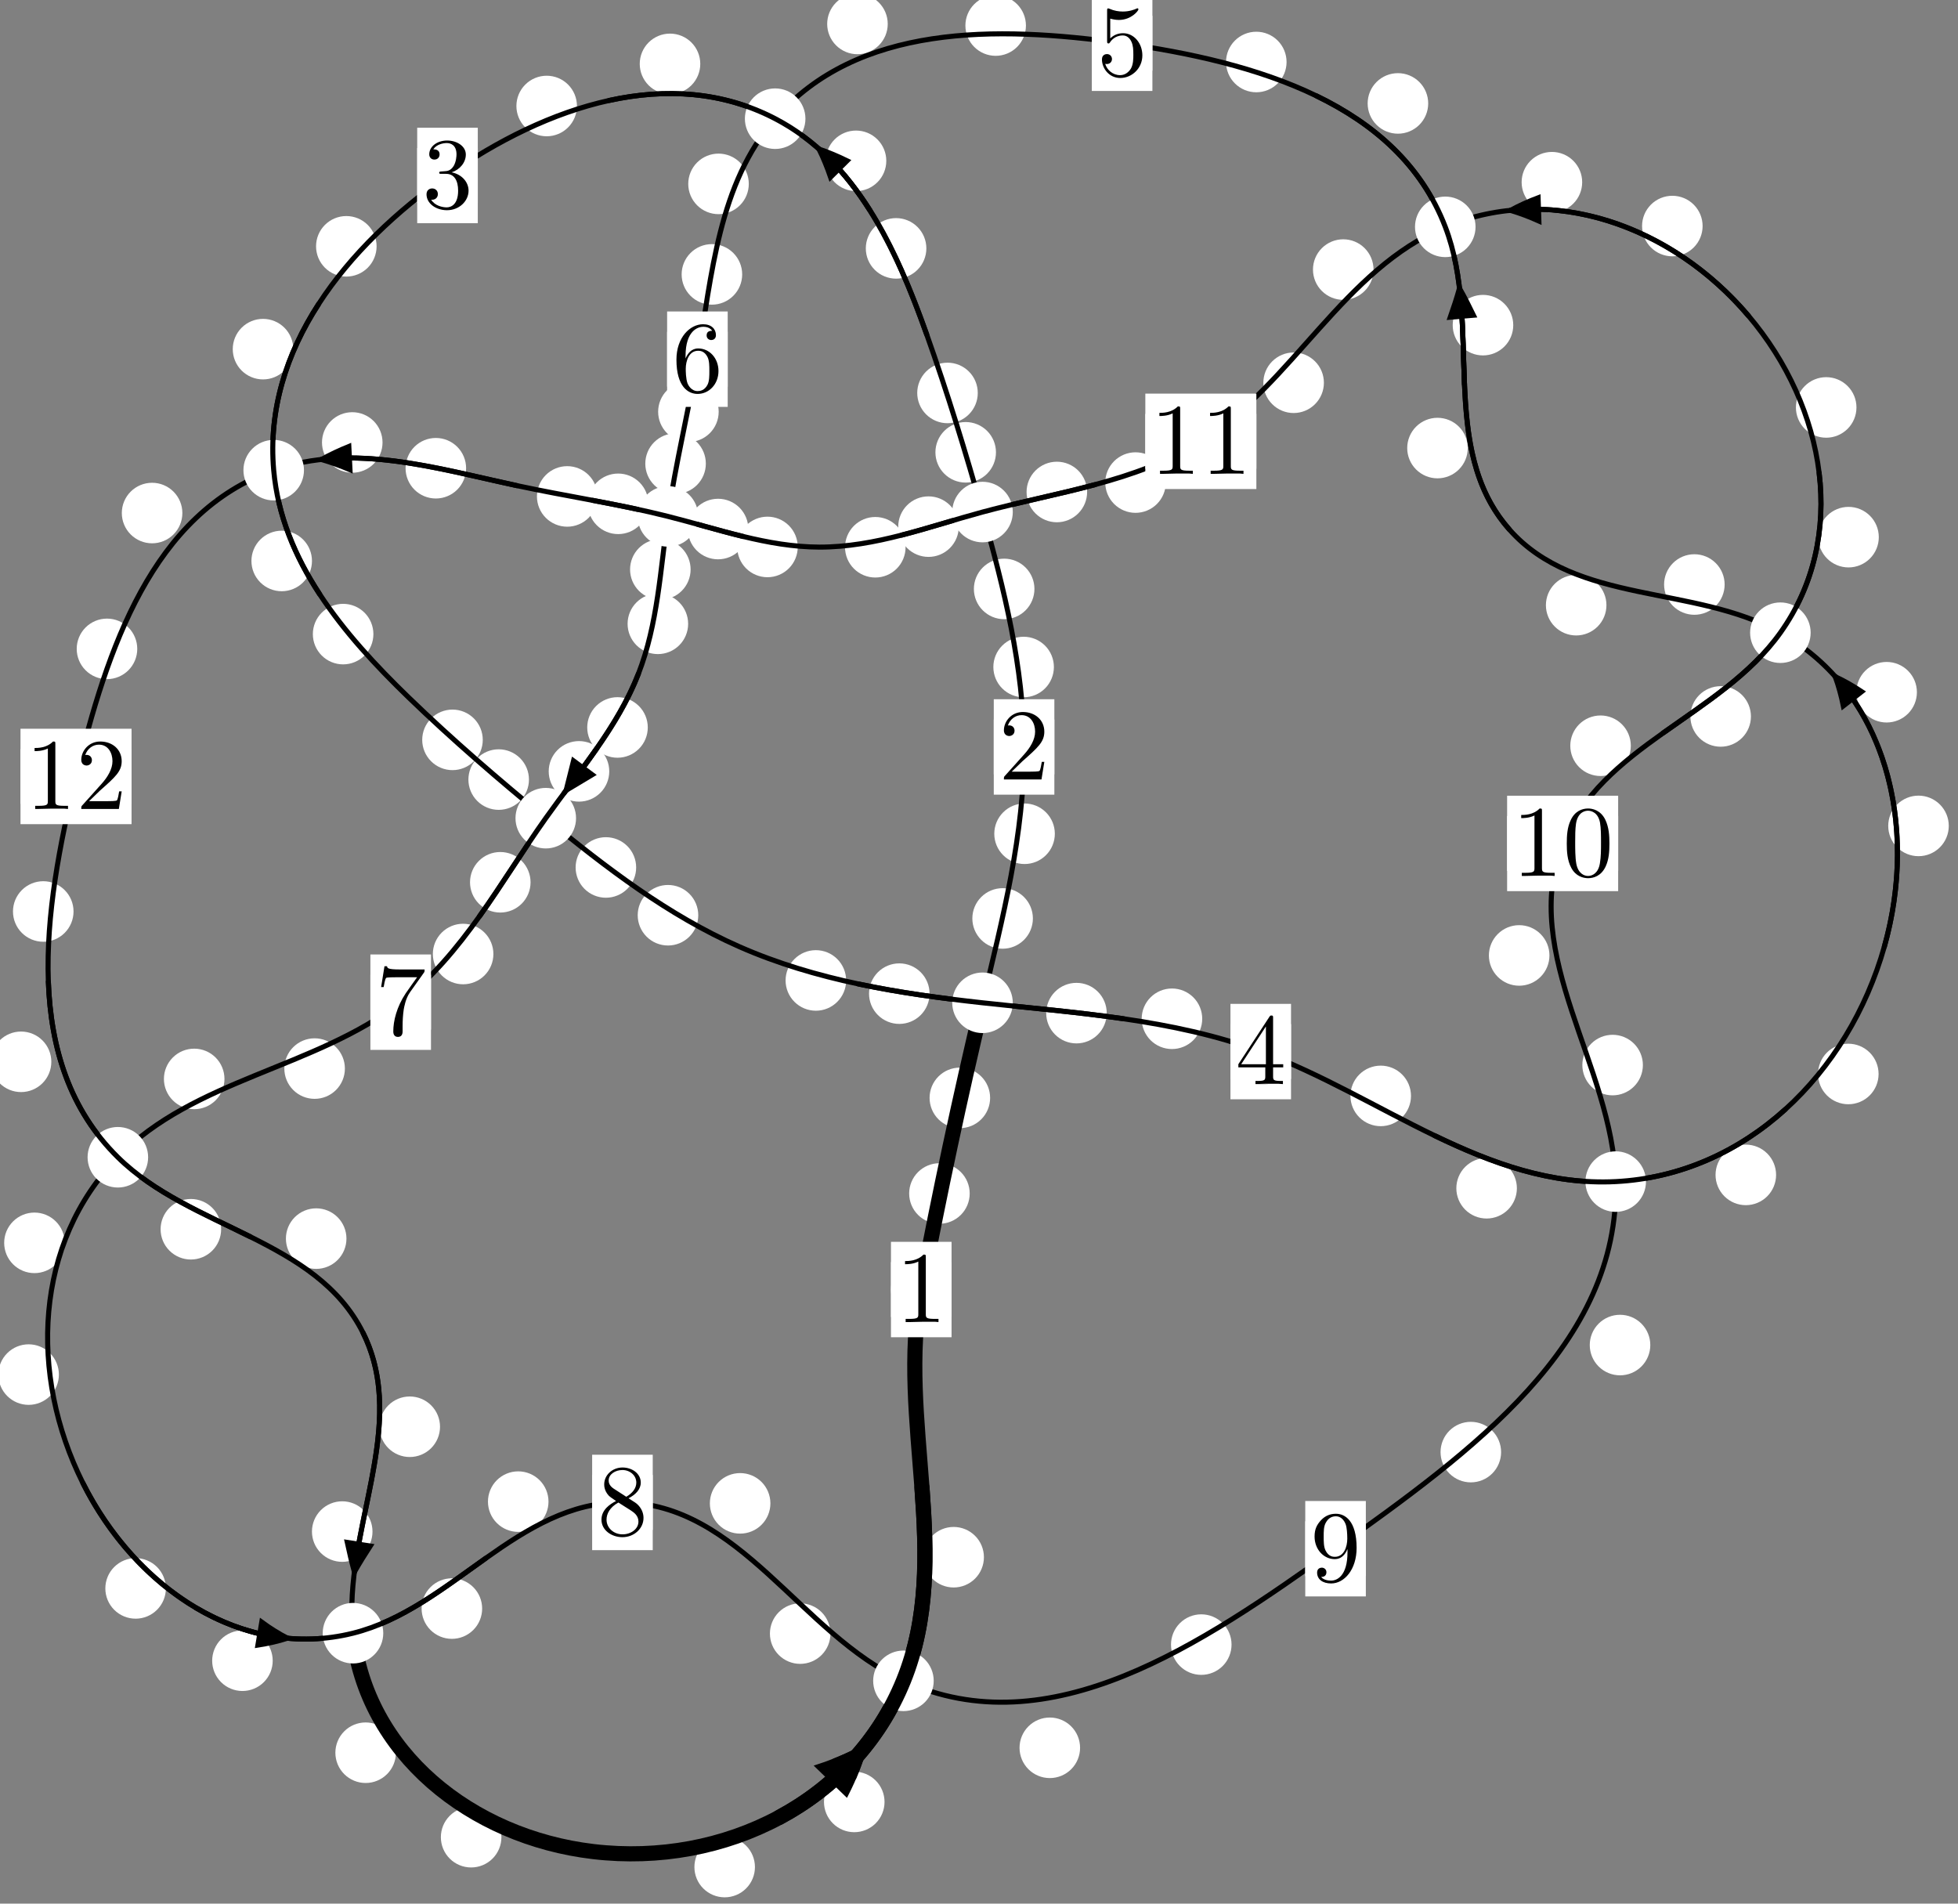 <?xml version="1.0"?>
<!-- Created by MetaPost 1.999 on 2021.07.06:0013 -->
<svg version="1.1" xmlns="http://www.w3.org/2000/svg" xmlns:xlink="http://www.w3.org/1999/xlink" width="193.306" height="187.937" viewBox="0 0 193.306 187.937">
<rect x="0" y="0" width="193.306" height="187.937" fill="#808080" stroke="none"/>
<!-- Original BoundingBox: -97.910004 -88.312408 95.395599 99.624954 -->
  <defs>
    <g transform="scale(0.01,0.01)" id="GLYPHcmr10_48">
      <path style="fill-rule: evenodd;" d="M460 -320C460 -400,455 -480,420 -554C374 -650,292 -666,250 -666C190 -666,117 -640,76 -547C44 -478,39 -400,39 -320C39 -245,43 -155,84 -79C127 2,200 22,249 22C303 22,379 1,423 -94C455 -163,460 -241,460 -320M249 -0C210 -0,151 -25,133 -121C122 -181,122 -273,122 -332C122 -396,122 -462,130 -516C149 -635,224 -644,249 -644C282 -644,348 -626,367 -527C377 -471,377 -395,377 -332C377 -257,377 -189,366 -125C351 -30,294 -0,249 -0"></path>
    </g>
    <g transform="scale(0.01,0.01)" id="GLYPHcmr10_49">
      <path style="fill-rule: evenodd;" d="M294 -640C294 -664,294 -666,271 -666C209 -602,121 -602,89 -602L89 -571C109 -571,168 -571,220 -597L220 -79C220 -43,217 -31,127 -31L95 -31L95 -0L257 -0L130 -3L217 -3L257 -3L297 -3L384 -3L419 -0L419 -31L387 -31C297 -31,294 -42,294 -79"></path>
    </g>
    <g transform="scale(0.01,0.01)" id="GLYPHcmr10_50">
      <path style="fill-rule: evenodd;" d="M127 -77L233 -180C389 -318,449 -372,449 -472C449 -586,359 -666,237 -666C124 -666,50 -574,50 -485C50 -429,100 -429,103 -429C120 -429,155 -441,155 -482C155 -508,137 -534,102 -534C94 -534,92 -534,89 -533C112 -598,166 -635,224 -635C315 -635,358 -554,358 -472C358 -392,308 -313,253 -251L61 -37C50 -26,50 -24,50 -0L421 -0L449 -174L424 -174C419 -144,412 -100,402 -85C395 -77,329 -77,307 -77"></path>
    </g>
    <g transform="scale(0.01,0.01)" id="GLYPHcmr10_51">
      <path style="fill-rule: evenodd;" d="M290 -352C372 -379,430 -449,430 -528C430 -610,342 -666,246 -666C145 -666,69 -606,69 -530C69 -497,91 -478,120 -478C151 -478,171 -500,171 -529C171 -579,124 -579,109 -579C140 -628,206 -641,242 -641C283 -641,338 -619,338 -529C338 -517,336 -459,310 -415C280 -367,246 -364,221 -363C213 -362,189 -360,182 -360C174 -359,167 -358,167 -348C167 -337,174 -337,191 -337L235 -337C317 -337,354 -269,354 -171C354 -35,285 -6,241 -6C198 -6,123 -23,88 -82C123 -77,154 -99,154 -137C154 -173,127 -193,98 -193C74 -193,42 -179,42 -135C42 -44,135 22,244 22C366 22,457 -69,457 -171C457 -253,394 -331,290 -352"></path>
    </g>
    <g transform="scale(0.01,0.01)" id="GLYPHcmr10_52">
      <path style="fill-rule: evenodd;" d="M294 -165L294 -78C294 -42,292 -31,218 -31L197 -31L197 -0L332 -0L238 -3L290 -3L332 -3L374 -3L427 -3L468 -0L468 -31L447 -31C373 -31,371 -42,371 -78L371 -165L471 -165L471 -196L371 -196L371 -651C371 -671,371 -677,355 -677C346 -677,343 -677,335 -665L28 -196L28 -165M300 -196L56 -196L300 -569"></path>
    </g>
    <g transform="scale(0.01,0.01)" id="GLYPHcmr10_53">
      <path style="fill-rule: evenodd;" d="M449 -201C449 -320,367 -420,259 -420C211 -420,168 -404,132 -369L132 -564C152 -558,185 -551,217 -551C340 -551,410 -642,410 -655C410 -661,407 -666,400 -666C399 -666,397 -666,392 -663C372 -654,323 -634,256 -634C216 -634,170 -641,123 -662C115 -665,113 -665,111 -665C101 -665,101 -657,101 -641L101 -345C101 -327,101 -319,115 -319C122 -319,124 -322,128 -328C139 -344,176 -398,257 -398C309 -398,334 -352,342 -334C358 -297,360 -258,360 -208C360 -173,360 -113,336 -71C312 -32,275 -6,229 -6C156 -6,99 -59,82 -118C85 -117,88 -116,99 -116C132 -116,149 -141,149 -165C149 -189,132 -214,99 -214C85 -214,50 -207,50 -161C50 -75,119 22,231 22C347 22,449 -74,449 -201"></path>
    </g>
    <g transform="scale(0.01,0.01)" id="GLYPHcmr10_54">
      <path style="fill-rule: evenodd;" d="M132 -328L132 -352C132 -605,256 -641,307 -641C331 -641,373 -635,395 -601C380 -601,340 -601,340 -556C340 -525,364 -510,386 -510C402 -510,432 -519,432 -558C432 -618,388 -666,305 -666C177 -666,42 -537,42 -316C42 -49,158 22,251 22C362 22,457 -72,457 -204C457 -331,368 -427,257 -427C189 -427,152 -376,132 -328M251 -6C188 -6,158 -66,152 -81C134 -128,134 -208,134 -226C134 -304,166 -404,256 -404C272 -404,318 -404,349 -342C367 -305,367 -254,367 -205C367 -157,367 -107,350 -71C320 -11,274 -6,251 -6"></path>
    </g>
    <g transform="scale(0.01,0.01)" id="GLYPHcmr10_55">
      <path style="fill-rule: evenodd;" d="M476 -609C485 -621,485 -623,485 -644L242 -644C120 -644,118 -657,114 -676L89 -676L56 -470L81 -470C84 -486,93 -549,106 -561C113 -567,191 -567,204 -567L411 -567C400 -551,321 -442,299 -409C209 -274,176 -135,176 -33C176 -23,176 22,222 22C268 22,268 -23,268 -33L268 -84C268 -139,271 -194,279 -248C283 -271,297 -357,341 -419"></path>
    </g>
    <g transform="scale(0.01,0.01)" id="GLYPHcmr10_56">
      <path style="fill-rule: evenodd;" d="M163 -457C117 -487,113 -521,113 -538C113 -599,178 -641,249 -641C322 -641,386 -589,386 -517C386 -460,347 -412,287 -377M309 -362C381 -399,430 -451,430 -517C430 -609,341 -666,250 -666C150 -666,69 -592,69 -499C69 -481,71 -436,113 -389C124 -377,161 -352,186 -335C128 -306,42 -250,42 -151C42 -45,144 22,249 22C362 22,457 -61,457 -168C457 -204,446 -249,408 -291C389 -312,373 -322,309 -362M209 -320L332 -242C360 -223,407 -193,407 -132C407 -58,332 -6,250 -6C164 -6,92 -68,92 -151C92 -209,124 -273,209 -320"></path>
    </g>
    <g transform="scale(0.01,0.01)" id="GLYPHcmr10_57">
      <path style="fill-rule: evenodd;" d="M367 -318L367 -286C367 -52,263 -6,205 -6C188 -6,134 -8,107 -42C151 -42,159 -71,159 -88C159 -119,135 -134,113 -134C97 -134,67 -125,67 -86C67 -19,121 22,206 22C335 22,457 -114,457 -329C457 -598,342 -666,253 -666C198 -666,149 -648,106 -603C65 -558,42 -516,42 -441C42 -316,130 -218,242 -218C303 -218,344 -260,367 -318M243 -241C227 -241,181 -241,150 -304C132 -341,132 -391,132 -440C132 -494,132 -541,153 -578C180 -628,218 -641,253 -641C299 -641,332 -607,349 -562C361 -530,365 -467,365 -421C365 -338,331 -241,243 -241"></path>
    </g>
  </defs>
  <path d="M95.735 117.826C95.735 117.033,95.42 116.273,94.86 115.713C94.299 115.152,93.539 114.837,92.746 114.837C91.954 114.837,91.194 115.152,90.633 115.713C90.073 116.273,89.758 117.033,89.758 117.826C89.758 118.619,90.073 119.379,90.633 119.939C91.194 120.5,91.954 120.815,92.746 120.815C93.539 120.815,94.299 120.5,94.86 119.939C95.42 119.379,95.735 118.619,95.735 117.826Z" style="fill: rgb(100%,100%,100%);stroke: none;"></path>
  <path d="M93.941 127.308C93.941 126.515,93.626 125.755,93.066 125.195C92.505 124.634,91.745 124.319,90.953 124.319C90.16 124.319,89.4 124.634,88.839 125.195C88.279 125.755,87.964 126.515,87.964 127.308C87.964 128.101,88.279 128.861,88.839 129.421C89.4 129.982,90.16 130.297,90.953 130.297C91.745 130.297,92.505 129.982,93.066 129.421C93.626 128.861,93.941 128.101,93.941 127.308Z" style="fill: rgb(100%,100%,100%);stroke: none;"></path>
  <path d="M101.973 90.673C101.973 89.88,101.658 89.12,101.098 88.56C100.537 87.999,99.777 87.684,98.985 87.684C98.192 87.684,97.432 87.999,96.871 88.56C96.311 89.12,95.996 89.88,95.996 90.673C95.996 91.466,96.311 92.226,96.871 92.786C97.432 93.347,98.192 93.662,98.985 93.662C99.777 93.662,100.537 93.347,101.098 92.786C101.658 92.226,101.973 91.466,101.973 90.673Z" style="fill: rgb(100%,100%,100%);stroke: none;"></path>
  <path d="M97.751 108.387C97.751 107.595,97.437 106.834,96.876 106.274C96.316 105.714,95.555 105.399,94.763 105.399C93.97 105.399,93.21 105.714,92.649 106.274C92.089 106.834,91.774 107.595,91.774 108.387C91.774 109.18,92.089 109.94,92.649 110.501C93.21 111.061,93.97 111.376,94.763 111.376C95.555 111.376,96.316 111.061,96.876 110.501C97.437 109.94,97.751 109.18,97.751 108.387Z" style="fill: rgb(100%,100%,100%);stroke: none;"></path>
  <path d="M104.047 65.85C104.047 65.058,103.732 64.298,103.172 63.737C102.611 63.177,101.851 62.862,101.058 62.862C100.266 62.862,99.506 63.177,98.945 63.737C98.385 64.298,98.07 65.058,98.07 65.85C98.07 66.643,98.385 67.403,98.945 67.964C99.506 68.524,100.266 68.839,101.058 68.839C101.851 68.839,102.611 68.524,103.172 67.964C103.732 67.403,104.047 66.643,104.047 65.85Z" style="fill: rgb(100%,100%,100%);stroke: none;"></path>
  <path d="M104.14 82.312C104.14 81.519,103.825 80.759,103.264 80.198C102.704 79.638,101.944 79.323,101.151 79.323C100.358 79.323,99.598 79.638,99.038 80.198C98.477 80.759,98.162 81.519,98.162 82.312C98.162 83.104,98.477 83.865,99.038 84.425C99.598 84.986,100.358 85.3,101.151 85.3C101.944 85.3,102.704 84.986,103.264 84.425C103.825 83.865,104.14 83.104,104.14 82.312Z" style="fill: rgb(100%,100%,100%);stroke: none;"></path>
  <path d="M98.328 44.654C98.328 43.861,98.013 43.101,97.453 42.541C96.892 41.98,96.132 41.665,95.339 41.665C94.547 41.665,93.786 41.98,93.226 42.541C92.665 43.101,92.35 43.861,92.35 44.654C92.35 45.447,92.665 46.207,93.226 46.767C93.786 47.328,94.547 47.643,95.339 47.643C96.132 47.643,96.892 47.328,97.453 46.767C98.013 46.207,98.328 45.447,98.328 44.654Z" style="fill: rgb(100%,100%,100%);stroke: none;"></path>
  <path d="M102.126 58.141C102.126 57.349,101.811 56.588,101.25 56.028C100.69 55.467,99.93 55.153,99.137 55.153C98.344 55.153,97.584 55.467,97.024 56.028C96.463 56.588,96.148 57.349,96.148 58.141C96.148 58.934,96.463 59.694,97.024 60.255C97.584 60.815,98.344 61.13,99.137 61.13C99.93 61.13,100.69 60.815,101.25 60.255C101.811 59.694,102.126 58.934,102.126 58.141Z" style="fill: rgb(100%,100%,100%);stroke: none;"></path>
  <path d="M91.456 24.521C91.456 23.728,91.141 22.968,90.58 22.408C90.02 21.847,89.26 21.532,88.467 21.532C87.674 21.532,86.914 21.847,86.354 22.408C85.793 22.968,85.478 23.728,85.478 24.521C85.478 25.314,85.793 26.074,86.354 26.634C86.914 27.195,87.674 27.51,88.467 27.51C89.26 27.51,90.02 27.195,90.58 26.634C91.141 26.074,91.456 25.314,91.456 24.521Z" style="fill: rgb(100%,100%,100%);stroke: none;"></path>
  <path d="M96.532 38.793C96.532 38.001,96.218 37.241,95.657 36.68C95.097 36.12,94.336 35.805,93.544 35.805C92.751 35.805,91.991 36.12,91.43 36.68C90.87 37.241,90.555 38.001,90.555 38.793C90.555 39.586,90.87 40.346,91.43 40.907C91.991 41.467,92.751 41.782,93.544 41.782C94.336 41.782,95.097 41.467,95.657 40.907C96.218 40.346,96.532 39.586,96.532 38.793Z" style="fill: rgb(100%,100%,100%);stroke: none;"></path>
  <path d="M69.136 6.307C69.136 5.514,68.821 4.754,68.261 4.193C67.7 3.633,66.94 3.318,66.147 3.318C65.355 3.318,64.594 3.633,64.034 4.193C63.474 4.754,63.159 5.514,63.159 6.307C63.159 7.099,63.474 7.86,64.034 8.42C64.594 8.98,65.355 9.295,66.147 9.295C66.94 9.295,67.7 8.98,68.261 8.42C68.821 7.86,69.136 7.099,69.136 6.307Z" style="fill: rgb(100%,100%,100%);stroke: none;"></path>
  <path d="M87.501 15.878C87.501 15.085,87.186 14.325,86.625 13.765C86.065 13.204,85.305 12.889,84.512 12.889C83.719 12.889,82.959 13.204,82.399 13.765C81.838 14.325,81.523 15.085,81.523 15.878C81.523 16.671,81.838 17.431,82.399 17.991C82.959 18.552,83.719 18.867,84.512 18.867C85.305 18.867,86.065 18.552,86.625 17.991C87.186 17.431,87.501 16.671,87.501 15.878Z" style="fill: rgb(100%,100%,100%);stroke: none;"></path>
  <path d="M37.18 24.317C37.18 23.525,36.865 22.764,36.305 22.204C35.744 21.643,34.984 21.329,34.192 21.329C33.399 21.329,32.639 21.643,32.078 22.204C31.518 22.764,31.203 23.525,31.203 24.317C31.203 25.11,31.518 25.87,32.078 26.431C32.639 26.991,33.399 27.306,34.192 27.306C34.984 27.306,35.744 26.991,36.305 26.431C36.865 25.87,37.18 25.11,37.18 24.317Z" style="fill: rgb(100%,100%,100%);stroke: none;"></path>
  <path d="M56.96 10.465C56.96 9.672,56.645 8.912,56.085 8.352C55.525 7.791,54.764 7.476,53.972 7.476C53.179 7.476,52.419 7.791,51.858 8.352C51.298 8.912,50.983 9.672,50.983 10.465C50.983 11.258,51.298 12.018,51.858 12.578C52.419 13.139,53.179 13.454,53.972 13.454C54.764 13.454,55.525 13.139,56.085 12.578C56.645 12.018,56.96 11.258,56.96 10.465Z" style="fill: rgb(100%,100%,100%);stroke: none;"></path>
  <path d="M30.8 55.381C30.8 54.588,30.486 53.828,29.925 53.267C29.365 52.707,28.604 52.392,27.812 52.392C27.019 52.392,26.259 52.707,25.698 53.267C25.138 53.828,24.823 54.588,24.823 55.381C24.823 56.173,25.138 56.934,25.698 57.494C26.259 58.055,27.019 58.369,27.812 58.369C28.604 58.369,29.365 58.055,29.925 57.494C30.486 56.934,30.8 56.173,30.8 55.381Z" style="fill: rgb(100%,100%,100%);stroke: none;"></path>
  <path d="M28.956 34.469C28.956 33.676,28.641 32.916,28.081 32.355C27.52 31.795,26.76 31.48,25.968 31.48C25.175 31.48,24.415 31.795,23.854 32.355C23.294 32.916,22.979 33.676,22.979 34.469C22.979 35.261,23.294 36.022,23.854 36.582C24.415 37.143,25.175 37.458,25.968 37.458C26.76 37.458,27.52 37.143,28.081 36.582C28.641 36.022,28.956 35.261,28.956 34.469Z" style="fill: rgb(100%,100%,100%);stroke: none;"></path>
  <path d="M47.662 73.042C47.662 72.249,47.347 71.489,46.786 70.929C46.226 70.368,45.466 70.053,44.673 70.053C43.88 70.053,43.12 70.368,42.56 70.929C41.999 71.489,41.684 72.249,41.684 73.042C41.684 73.835,41.999 74.595,42.56 75.155C43.12 75.716,43.88 76.031,44.673 76.031C45.466 76.031,46.226 75.716,46.786 75.155C47.347 74.595,47.662 73.835,47.662 73.042Z" style="fill: rgb(100%,100%,100%);stroke: none;"></path>
  <path d="M36.864 62.601C36.864 61.809,36.549 61.048,35.989 60.488C35.428 59.928,34.668 59.613,33.876 59.613C33.083 59.613,32.323 59.928,31.762 60.488C31.202 61.048,30.887 61.809,30.887 62.601C30.887 63.394,31.202 64.154,31.762 64.715C32.323 65.275,33.083 65.59,33.876 65.59C34.668 65.59,35.428 65.275,35.989 64.715C36.549 64.154,36.864 63.394,36.864 62.601Z" style="fill: rgb(100%,100%,100%);stroke: none;"></path>
  <path d="M62.806 85.639C62.806 84.847,62.491 84.086,61.931 83.526C61.37 82.966,60.61 82.651,59.817 82.651C59.025 82.651,58.265 82.966,57.704 83.526C57.144 84.086,56.829 84.847,56.829 85.639C56.829 86.432,57.144 87.192,57.704 87.753C58.265 88.313,59.025 88.628,59.817 88.628C60.61 88.628,61.37 88.313,61.931 87.753C62.491 87.192,62.806 86.432,62.806 85.639Z" style="fill: rgb(100%,100%,100%);stroke: none;"></path>
  <path d="M52.222 76.963C52.222 76.171,51.907 75.41,51.346 74.85C50.786 74.289,50.026 73.974,49.233 73.974C48.44 73.974,47.68 74.289,47.12 74.85C46.559 75.41,46.244 76.171,46.244 76.963C46.244 77.756,46.559 78.516,47.12 79.077C47.68 79.637,48.44 79.952,49.233 79.952C50.026 79.952,50.786 79.637,51.346 79.077C51.907 78.516,52.222 77.756,52.222 76.963Z" style="fill: rgb(100%,100%,100%);stroke: none;"></path>
  <path d="M83.536 96.793C83.536 96,83.221 95.24,82.66 94.68C82.1 94.119,81.34 93.804,80.547 93.804C79.754 93.804,78.994 94.119,78.434 94.68C77.873 95.24,77.558 96,77.558 96.793C77.558 97.586,77.873 98.346,78.434 98.906C78.994 99.467,79.754 99.782,80.547 99.782C81.34 99.782,82.1 99.467,82.66 98.906C83.221 98.346,83.536 97.586,83.536 96.793Z" style="fill: rgb(100%,100%,100%);stroke: none;"></path>
  <path d="M68.937 90.355C68.937 89.563,68.622 88.803,68.061 88.242C67.501 87.682,66.741 87.367,65.948 87.367C65.155 87.367,64.395 87.682,63.835 88.242C63.274 88.803,62.959 89.563,62.959 90.355C62.959 91.148,63.274 91.908,63.835 92.469C64.395 93.029,65.155 93.344,65.948 93.344C66.741 93.344,67.501 93.029,68.061 92.469C68.622 91.908,68.937 91.148,68.937 90.355Z" style="fill: rgb(100%,100%,100%);stroke: none;"></path>
  <path d="M109.264 100.02C109.264 99.227,108.949 98.467,108.389 97.907C107.829 97.346,107.068 97.031,106.276 97.031C105.483 97.031,104.723 97.346,104.162 97.907C103.602 98.467,103.287 99.227,103.287 100.02C103.287 100.813,103.602 101.573,104.162 102.133C104.723 102.694,105.483 103.009,106.276 103.009C107.068 103.009,107.829 102.694,108.389 102.133C108.949 101.573,109.264 100.813,109.264 100.02Z" style="fill: rgb(100%,100%,100%);stroke: none;"></path>
  <path d="M91.773 98.097C91.773 97.304,91.458 96.544,90.898 95.983C90.337 95.423,89.577 95.108,88.785 95.108C87.992 95.108,87.232 95.423,86.671 95.983C86.111 96.544,85.796 97.304,85.796 98.097C85.796 98.889,86.111 99.65,86.671 100.21C87.232 100.77,87.992 101.085,88.785 101.085C89.577 101.085,90.337 100.77,90.898 100.21C91.458 99.65,91.773 98.889,91.773 98.097Z" style="fill: rgb(100%,100%,100%);stroke: none;"></path>
  <path d="M139.302 108.193C139.302 107.4,138.987 106.64,138.426 106.079C137.866 105.519,137.106 105.204,136.313 105.204C135.52 105.204,134.76 105.519,134.2 106.079C133.639 106.64,133.324 107.4,133.324 108.193C133.324 108.985,133.639 109.745,134.2 110.306C134.76 110.866,135.52 111.181,136.313 111.181C137.106 111.181,137.866 110.866,138.426 110.306C138.987 109.745,139.302 108.985,139.302 108.193Z" style="fill: rgb(100%,100%,100%);stroke: none;"></path>
  <path d="M118.691 100.577C118.691 99.785,118.376 99.024,117.816 98.464C117.255 97.903,116.495 97.588,115.702 97.588C114.91 97.588,114.15 97.903,113.589 98.464C113.029 99.024,112.714 99.785,112.714 100.577C112.714 101.37,113.029 102.13,113.589 102.691C114.15 103.251,114.91 103.566,115.702 103.566C116.495 103.566,117.255 103.251,117.816 102.691C118.376 102.13,118.691 101.37,118.691 100.577Z" style="fill: rgb(100%,100%,100%);stroke: none;"></path>
  <path d="M175.347 115.99C175.347 115.198,175.032 114.437,174.472 113.877C173.911 113.316,173.151 113.002,172.358 113.002C171.566 113.002,170.805 113.316,170.245 113.877C169.684 114.437,169.369 115.198,169.369 115.99C169.369 116.783,169.684 117.543,170.245 118.104C170.805 118.664,171.566 118.979,172.358 118.979C173.151 118.979,173.911 118.664,174.472 118.104C175.032 117.543,175.347 116.783,175.347 115.99Z" style="fill: rgb(100%,100%,100%);stroke: none;"></path>
  <path d="M149.756 117.309C149.756 116.517,149.441 115.757,148.881 115.196C148.32 114.636,147.56 114.321,146.768 114.321C145.975 114.321,145.215 114.636,144.654 115.196C144.094 115.757,143.779 116.517,143.779 117.309C143.779 118.102,144.094 118.862,144.654 119.423C145.215 119.983,145.975 120.298,146.768 120.298C147.56 120.298,148.32 119.983,148.881 119.423C149.441 118.862,149.756 118.102,149.756 117.309Z" style="fill: rgb(100%,100%,100%);stroke: none;"></path>
  <path d="M192.396 81.537C192.396 80.744,192.081 79.984,191.52 79.424C190.96 78.863,190.2 78.548,189.407 78.548C188.614 78.548,187.854 78.863,187.294 79.424C186.733 79.984,186.418 80.744,186.418 81.537C186.418 82.33,186.733 83.09,187.294 83.65C187.854 84.211,188.614 84.526,189.407 84.526C190.2 84.526,190.96 84.211,191.52 83.65C192.081 83.09,192.396 82.33,192.396 81.537Z" style="fill: rgb(100%,100%,100%);stroke: none;"></path>
  <path d="M185.466 106.028C185.466 105.235,185.151 104.475,184.591 103.914C184.03 103.354,183.27 103.039,182.477 103.039C181.685 103.039,180.925 103.354,180.364 103.914C179.804 104.475,179.489 105.235,179.489 106.028C179.489 106.82,179.804 107.58,180.364 108.141C180.925 108.701,181.685 109.016,182.477 109.016C183.27 109.016,184.03 108.701,184.591 108.141C185.151 107.58,185.466 106.82,185.466 106.028Z" style="fill: rgb(100%,100%,100%);stroke: none;"></path>
  <path d="M170.267 57.706C170.267 56.913,169.952 56.153,169.391 55.592C168.831 55.032,168.07 54.717,167.278 54.717C166.485 54.717,165.725 55.032,165.164 55.592C164.604 56.153,164.289 56.913,164.289 57.706C164.289 58.498,164.604 59.259,165.164 59.819C165.725 60.379,166.485 60.694,167.278 60.694C168.07 60.694,168.831 60.379,169.391 59.819C169.952 59.259,170.267 58.498,170.267 57.706Z" style="fill: rgb(100%,100%,100%);stroke: none;"></path>
  <path d="M189.249 68.339C189.249 67.547,188.934 66.786,188.373 66.226C187.813 65.665,187.053 65.35,186.26 65.35C185.467 65.35,184.707 65.665,184.147 66.226C183.586 66.786,183.271 67.547,183.271 68.339C183.271 69.132,183.586 69.892,184.147 70.453C184.707 71.013,185.467 71.328,186.26 71.328C187.053 71.328,187.813 71.013,188.373 70.453C188.934 69.892,189.249 69.132,189.249 68.339Z" style="fill: rgb(100%,100%,100%);stroke: none;"></path>
  <path d="M144.907 44.235C144.907 43.442,144.592 42.682,144.031 42.121C143.471 41.561,142.711 41.246,141.918 41.246C141.125 41.246,140.365 41.561,139.805 42.121C139.244 42.682,138.929 43.442,138.929 44.235C138.929 45.027,139.244 45.787,139.805 46.348C140.365 46.908,141.125 47.223,141.918 47.223C142.711 47.223,143.471 46.908,144.031 46.348C144.592 45.787,144.907 45.027,144.907 44.235Z" style="fill: rgb(100%,100%,100%);stroke: none;"></path>
  <path d="M158.598 59.746C158.598 58.954,158.284 58.193,157.723 57.633C157.163 57.073,156.402 56.758,155.61 56.758C154.817 56.758,154.057 57.073,153.496 57.633C152.936 58.193,152.621 58.954,152.621 59.746C152.621 60.539,152.936 61.299,153.496 61.86C154.057 62.42,154.817 62.735,155.61 62.735C156.402 62.735,157.163 62.42,157.723 61.86C158.284 61.299,158.598 60.539,158.598 59.746Z" style="fill: rgb(100%,100%,100%);stroke: none;"></path>
  <path d="M141.001 10.21C141.001 9.418,140.686 8.657,140.125 8.097C139.565 7.536,138.805 7.222,138.012 7.222C137.219 7.222,136.459 7.536,135.899 8.097C135.338 8.657,135.023 9.418,135.023 10.21C135.023 11.003,135.338 11.763,135.899 12.324C136.459 12.884,137.219 13.199,138.012 13.199C138.805 13.199,139.565 12.884,140.125 12.324C140.686 11.763,141.001 11.003,141.001 10.21Z" style="fill: rgb(100%,100%,100%);stroke: none;"></path>
  <path d="M149.398 32.1C149.398 31.308,149.083 30.547,148.522 29.987C147.962 29.426,147.202 29.112,146.409 29.112C145.616 29.112,144.856 29.426,144.296 29.987C143.735 30.547,143.42 31.308,143.42 32.1C143.42 32.893,143.735 33.653,144.296 34.214C144.856 34.774,145.616 35.089,146.409 35.089C147.202 35.089,147.962 34.774,148.522 34.214C149.083 33.653,149.398 32.893,149.398 32.1Z" style="fill: rgb(100%,100%,100%);stroke: none;"></path>
  <path d="M101.287 2.523C101.287 1.731,100.972 0.971,100.412 0.41C99.851 -0.15,99.091 -0.465,98.298 -0.465C97.506 -0.465,96.745 -0.15,96.185 0.41C95.624 0.971,95.31 1.731,95.31 2.523C95.31 3.316,95.624 4.076,96.185 4.637C96.745 5.197,97.506 5.512,98.298 5.512C99.091 5.512,99.851 5.197,100.412 4.637C100.972 4.076,101.287 3.316,101.287 2.523Z" style="fill: rgb(100%,100%,100%);stroke: none;"></path>
  <path d="M127.018 6.121C127.018 5.328,126.703 4.568,126.143 4.008C125.582 3.447,124.822 3.132,124.03 3.132C123.237 3.132,122.477 3.447,121.916 4.008C121.356 4.568,121.041 5.328,121.041 6.121C121.041 6.914,121.356 7.674,121.916 8.234C122.477 8.795,123.237 9.11,124.03 9.11C124.822 9.11,125.582 8.795,126.143 8.234C126.703 7.674,127.018 6.914,127.018 6.121Z" style="fill: rgb(100%,100%,100%);stroke: none;"></path>
  <path d="M73.925 18.154C73.925 17.361,73.611 16.601,73.05 16.04C72.49 15.48,71.729 15.165,70.937 15.165C70.144 15.165,69.384 15.48,68.823 16.04C68.263 16.601,67.948 17.361,67.948 18.154C67.948 18.946,68.263 19.707,68.823 20.267C69.384 20.828,70.144 21.143,70.937 21.143C71.729 21.143,72.49 20.828,73.05 20.267C73.611 19.707,73.925 18.946,73.925 18.154Z" style="fill: rgb(100%,100%,100%);stroke: none;"></path>
  <path d="M87.643 2.364C87.643 1.571,87.328 0.811,86.767 0.25C86.207 -0.31,85.447 -0.625,84.654 -0.625C83.861 -0.625,83.101 -0.31,82.541 0.25C81.98 0.811,81.665 1.571,81.665 2.364C81.665 3.156,81.98 3.917,82.541 4.477C83.101 5.038,83.861 5.353,84.654 5.353C85.447 5.353,86.207 5.038,86.767 4.477C87.328 3.917,87.643 3.156,87.643 2.364Z" style="fill: rgb(100%,100%,100%);stroke: none;"></path>
  <path d="M70.953 40.649C70.953 39.857,70.638 39.096,70.078 38.536C69.517 37.975,68.757 37.661,67.965 37.661C67.172 37.661,66.412 37.975,65.851 38.536C65.291 39.096,64.976 39.857,64.976 40.649C64.976 41.442,65.291 42.202,65.851 42.763C66.412 43.323,67.172 43.638,67.965 43.638C68.757 43.638,69.517 43.323,70.078 42.763C70.638 42.202,70.953 41.442,70.953 40.649Z" style="fill: rgb(100%,100%,100%);stroke: none;"></path>
  <path d="M73.273 27.089C73.273 26.296,72.958 25.536,72.398 24.976C71.837 24.415,71.077 24.1,70.284 24.1C69.492 24.1,68.731 24.415,68.171 24.976C67.61 25.536,67.296 26.296,67.296 27.089C67.296 27.882,67.61 28.642,68.171 29.202C68.731 29.763,69.492 30.078,70.284 30.078C71.077 30.078,71.837 29.763,72.398 29.202C72.958 28.642,73.273 27.882,73.273 27.089Z" style="fill: rgb(100%,100%,100%);stroke: none;"></path>
  <path d="M68.181 56.219C68.181 55.426,67.866 54.666,67.306 54.105C66.745 53.545,65.985 53.23,65.193 53.23C64.4 53.23,63.64 53.545,63.079 54.105C62.519 54.666,62.204 55.426,62.204 56.219C62.204 57.011,62.519 57.771,63.079 58.332C63.64 58.892,64.4 59.207,65.193 59.207C65.985 59.207,66.745 58.892,67.306 58.332C67.866 57.771,68.181 57.011,68.181 56.219Z" style="fill: rgb(100%,100%,100%);stroke: none;"></path>
  <path d="M69.685 45.77C69.685 44.977,69.37 44.217,68.81 43.656C68.249 43.096,67.489 42.781,66.697 42.781C65.904 42.781,65.144 43.096,64.583 43.656C64.023 44.217,63.708 44.977,63.708 45.77C63.708 46.562,64.023 47.322,64.583 47.883C65.144 48.443,65.904 48.758,66.697 48.758C67.489 48.758,68.249 48.443,68.81 47.883C69.37 47.322,69.685 46.562,69.685 45.77Z" style="fill: rgb(100%,100%,100%);stroke: none;"></path>
  <path d="M63.953 71.817C63.953 71.024,63.638 70.264,63.077 69.704C62.517 69.143,61.757 68.828,60.964 68.828C60.171 68.828,59.411 69.143,58.851 69.704C58.29 70.264,57.975 71.024,57.975 71.817C57.975 72.61,58.29 73.37,58.851 73.93C59.411 74.491,60.171 74.806,60.964 74.806C61.757 74.806,62.517 74.491,63.077 73.93C63.638 73.37,63.953 72.61,63.953 71.817Z" style="fill: rgb(100%,100%,100%);stroke: none;"></path>
  <path d="M67.938 61.586C67.938 60.794,67.623 60.033,67.062 59.473C66.502 58.913,65.742 58.598,64.949 58.598C64.156 58.598,63.396 58.913,62.836 59.473C62.275 60.033,61.96 60.794,61.96 61.586C61.96 62.379,62.275 63.139,62.836 63.7C63.396 64.26,64.156 64.575,64.949 64.575C65.742 64.575,66.502 64.26,67.062 63.7C67.623 63.139,67.938 62.379,67.938 61.586Z" style="fill: rgb(100%,100%,100%);stroke: none;"></path>
  <path d="M52.38 87.103C52.38 86.31,52.065 85.55,51.505 84.989C50.944 84.429,50.184 84.114,49.392 84.114C48.599 84.114,47.839 84.429,47.278 84.989C46.718 85.55,46.403 86.31,46.403 87.103C46.403 87.895,46.718 88.656,47.278 89.216C47.839 89.776,48.599 90.091,49.392 90.091C50.184 90.091,50.944 89.776,51.505 89.216C52.065 88.656,52.38 87.895,52.38 87.103Z" style="fill: rgb(100%,100%,100%);stroke: none;"></path>
  <path d="M60.15 76.152C60.15 75.359,59.835 74.599,59.274 74.039C58.714 73.478,57.954 73.163,57.161 73.163C56.368 73.163,55.608 73.478,55.048 74.039C54.487 74.599,54.172 75.359,54.172 76.152C54.172 76.945,54.487 77.705,55.048 78.265C55.608 78.826,56.368 79.141,57.161 79.141C57.954 79.141,58.714 78.826,59.274 78.265C59.835 77.705,60.15 76.945,60.15 76.152Z" style="fill: rgb(100%,100%,100%);stroke: none;"></path>
  <path d="M34.05 105.494C34.05 104.702,33.735 103.941,33.174 103.381C32.614 102.821,31.854 102.506,31.061 102.506C30.268 102.506,29.508 102.821,28.948 103.381C28.387 103.941,28.072 104.702,28.072 105.494C28.072 106.287,28.387 107.047,28.948 107.608C29.508 108.168,30.268 108.483,31.061 108.483C31.854 108.483,32.614 108.168,33.174 107.608C33.735 107.047,34.05 106.287,34.05 105.494Z" style="fill: rgb(100%,100%,100%);stroke: none;"></path>
  <path d="M48.711 94.185C48.711 93.392,48.396 92.632,47.835 92.071C47.275 91.511,46.515 91.196,45.722 91.196C44.929 91.196,44.169 91.511,43.609 92.071C43.048 92.632,42.733 93.392,42.733 94.185C42.733 94.977,43.048 95.737,43.609 96.298C44.169 96.858,44.929 97.173,45.722 97.173C46.515 97.173,47.275 96.858,47.835 96.298C48.396 95.737,48.711 94.977,48.711 94.185Z" style="fill: rgb(100%,100%,100%);stroke: none;"></path>
  <path d="M6.389 122.699C6.389 121.906,6.074 121.146,5.514 120.586C4.953 120.025,4.193 119.71,3.4 119.71C2.608 119.71,1.848 120.025,1.287 120.586C0.727 121.146,0.412 121.906,0.412 122.699C0.412 123.492,0.727 124.252,1.287 124.812C1.848 125.373,2.608 125.688,3.4 125.688C4.193 125.688,4.953 125.373,5.514 124.812C6.074 124.252,6.389 123.492,6.389 122.699Z" style="fill: rgb(100%,100%,100%);stroke: none;"></path>
  <path d="M22.161 106.517C22.161 105.724,21.846 104.964,21.286 104.403C20.725 103.843,19.965 103.528,19.172 103.528C18.38 103.528,17.619 103.843,17.059 104.403C16.498 104.964,16.183 105.724,16.183 106.517C16.183 107.309,16.498 108.069,17.059 108.63C17.619 109.19,18.38 109.505,19.172 109.505C19.965 109.505,20.725 109.19,21.286 108.63C21.846 108.069,22.161 107.309,22.161 106.517Z" style="fill: rgb(100%,100%,100%);stroke: none;"></path>
  <path d="M16.377 156.814C16.377 156.021,16.062 155.261,15.502 154.701C14.941 154.14,14.181 153.825,13.389 153.825C12.596 153.825,11.836 154.14,11.275 154.701C10.715 155.261,10.4 156.021,10.4 156.814C10.4 157.607,10.715 158.367,11.275 158.927C11.836 159.488,12.596 159.803,13.389 159.803C14.181 159.803,14.941 159.488,15.502 158.927C16.062 158.367,16.377 157.607,16.377 156.814Z" style="fill: rgb(100%,100%,100%);stroke: none;"></path>
  <path d="M5.814 135.705C5.814 134.912,5.499 134.152,4.939 133.592C4.379 133.031,3.618 132.716,2.826 132.716C2.033 132.716,1.273 133.031,0.712 133.592C0.152 134.152,-0.163 134.912,-0.163 135.705C-0.163 136.498,0.152 137.258,0.712 137.818C1.273 138.379,2.033 138.694,2.826 138.694C3.618 138.694,4.379 138.379,4.939 137.818C5.499 137.258,5.814 136.498,5.814 135.705Z" style="fill: rgb(100%,100%,100%);stroke: none;"></path>
  <path d="M47.601 158.805C47.601 158.012,47.286 157.252,46.726 156.692C46.165 156.131,45.405 155.816,44.612 155.816C43.82 155.816,43.06 156.131,42.499 156.692C41.939 157.252,41.624 158.012,41.624 158.805C41.624 159.598,41.939 160.358,42.499 160.918C43.06 161.479,43.82 161.794,44.612 161.794C45.405 161.794,46.165 161.479,46.726 160.918C47.286 160.358,47.601 159.598,47.601 158.805Z" style="fill: rgb(100%,100%,100%);stroke: none;"></path>
  <path d="M26.924 163.953C26.924 163.16,26.609 162.4,26.049 161.84C25.488 161.279,24.728 160.964,23.935 160.964C23.143 160.964,22.383 161.279,21.822 161.84C21.262 162.4,20.947 163.16,20.947 163.953C20.947 164.746,21.262 165.506,21.822 166.066C22.383 166.627,23.143 166.942,23.935 166.942C24.728 166.942,25.488 166.627,26.049 166.066C26.609 165.506,26.924 164.746,26.924 163.953Z" style="fill: rgb(100%,100%,100%);stroke: none;"></path>
  <path d="M76.059 148.417C76.059 147.625,75.744 146.865,75.184 146.304C74.623 145.744,73.863 145.429,73.07 145.429C72.278 145.429,71.517 145.744,70.957 146.304C70.397 146.865,70.082 147.625,70.082 148.417C70.082 149.21,70.397 149.97,70.957 150.531C71.517 151.091,72.278 151.406,73.07 151.406C73.863 151.406,74.623 151.091,75.184 150.531C75.744 149.97,76.059 149.21,76.059 148.417Z" style="fill: rgb(100%,100%,100%);stroke: none;"></path>
  <path d="M54.151 148.246C54.151 147.454,53.836 146.694,53.276 146.133C52.715 145.573,51.955 145.258,51.162 145.258C50.37 145.258,49.609 145.573,49.049 146.133C48.488 146.694,48.174 147.454,48.174 148.246C48.174 149.039,48.488 149.799,49.049 150.36C49.609 150.92,50.37 151.235,51.162 151.235C51.955 151.235,52.715 150.92,53.276 150.36C53.836 149.799,54.151 149.039,54.151 148.246Z" style="fill: rgb(100%,100%,100%);stroke: none;"></path>
  <path d="M106.632 172.55C106.632 171.757,106.317 170.997,105.757 170.437C105.196 169.876,104.436 169.561,103.643 169.561C102.851 169.561,102.091 169.876,101.53 170.437C100.97 170.997,100.655 171.757,100.655 172.55C100.655 173.343,100.97 174.103,101.53 174.663C102.091 175.224,102.851 175.539,103.643 175.539C104.436 175.539,105.196 175.224,105.757 174.663C106.317 174.103,106.632 173.343,106.632 172.55Z" style="fill: rgb(100%,100%,100%);stroke: none;"></path>
  <path d="M81.988 161.276C81.988 160.483,81.673 159.723,81.113 159.162C80.553 158.602,79.792 158.287,79 158.287C78.207 158.287,77.447 158.602,76.886 159.162C76.326 159.723,76.011 160.483,76.011 161.276C76.011 162.068,76.326 162.828,76.886 163.389C77.447 163.949,78.207 164.264,79 164.264C79.792 164.264,80.553 163.949,81.113 163.389C81.673 162.828,81.988 162.068,81.988 161.276Z" style="fill: rgb(100%,100%,100%);stroke: none;"></path>
  <path d="M148.198 143.357C148.198 142.565,147.883 141.805,147.322 141.244C146.762 140.684,146.002 140.369,145.209 140.369C144.416 140.369,143.656 140.684,143.096 141.244C142.535 141.805,142.22 142.565,142.22 143.357C142.22 144.15,142.535 144.91,143.096 145.471C143.656 146.031,144.416 146.346,145.209 146.346C146.002 146.346,146.762 146.031,147.322 145.471C147.883 144.91,148.198 144.15,148.198 143.357Z" style="fill: rgb(100%,100%,100%);stroke: none;"></path>
  <path d="M121.586 162.361C121.586 161.569,121.271 160.809,120.711 160.248C120.15 159.688,119.39 159.373,118.597 159.373C117.805 159.373,117.044 159.688,116.484 160.248C115.923 160.809,115.609 161.569,115.609 162.361C115.609 163.154,115.923 163.914,116.484 164.475C117.044 165.035,117.805 165.35,118.597 165.35C119.39 165.35,120.15 165.035,120.711 164.475C121.271 163.914,121.586 163.154,121.586 162.361Z" style="fill: rgb(100%,100%,100%);stroke: none;"></path>
  <path d="M162.196 105.148C162.196 104.355,161.881 103.595,161.321 103.035C160.76 102.474,160 102.159,159.207 102.159C158.415 102.159,157.654 102.474,157.094 103.035C156.533 103.595,156.219 104.355,156.219 105.148C156.219 105.941,156.533 106.701,157.094 107.261C157.654 107.822,158.415 108.137,159.207 108.137C160 108.137,160.76 107.822,161.321 107.261C161.881 106.701,162.196 105.941,162.196 105.148Z" style="fill: rgb(100%,100%,100%);stroke: none;"></path>
  <path d="M162.928 132.789C162.928 131.996,162.613 131.236,162.053 130.676C161.492 130.115,160.732 129.8,159.94 129.8C159.147 129.8,158.387 130.115,157.826 130.676C157.266 131.236,156.951 131.996,156.951 132.789C156.951 133.582,157.266 134.342,157.826 134.902C158.387 135.463,159.147 135.778,159.94 135.778C160.732 135.778,161.492 135.463,162.053 134.902C162.613 134.342,162.928 133.582,162.928 132.789Z" style="fill: rgb(100%,100%,100%);stroke: none;"></path>
  <path d="M161.005 73.624C161.005 72.831,160.69 72.071,160.13 71.51C159.569 70.95,158.809 70.635,158.017 70.635C157.224 70.635,156.464 70.95,155.903 71.51C155.343 72.071,155.028 72.831,155.028 73.624C155.028 74.416,155.343 75.176,155.903 75.737C156.464 76.297,157.224 76.612,158.017 76.612C158.809 76.612,159.569 76.297,160.13 75.737C160.69 75.176,161.005 74.416,161.005 73.624Z" style="fill: rgb(100%,100%,100%);stroke: none;"></path>
  <path d="M152.971 94.325C152.971 93.532,152.656 92.772,152.095 92.212C151.535 91.651,150.775 91.336,149.982 91.336C149.189 91.336,148.429 91.651,147.869 92.212C147.308 92.772,146.993 93.532,146.993 94.325C146.993 95.118,147.308 95.878,147.869 96.438C148.429 96.999,149.189 97.314,149.982 97.314C150.775 97.314,151.535 96.999,152.095 96.438C152.656 95.878,152.971 95.118,152.971 94.325Z" style="fill: rgb(100%,100%,100%);stroke: none;"></path>
  <path d="M185.487 53.03C185.487 52.237,185.172 51.477,184.611 50.917C184.051 50.356,183.291 50.041,182.498 50.041C181.705 50.041,180.945 50.356,180.385 50.917C179.824 51.477,179.509 52.237,179.509 53.03C179.509 53.823,179.824 54.583,180.385 55.143C180.945 55.704,181.705 56.019,182.498 56.019C183.291 56.019,184.051 55.704,184.611 55.143C185.172 54.583,185.487 53.823,185.487 53.03Z" style="fill: rgb(100%,100%,100%);stroke: none;"></path>
  <path d="M172.863 70.731C172.863 69.938,172.548 69.178,171.988 68.617C171.428 68.057,170.667 67.742,169.875 67.742C169.082 67.742,168.322 68.057,167.761 68.617C167.201 69.178,166.886 69.938,166.886 70.731C166.886 71.523,167.201 72.284,167.761 72.844C168.322 73.404,169.082 73.719,169.875 73.719C170.667 73.719,171.428 73.404,171.988 72.844C172.548 72.284,172.863 71.523,172.863 70.731Z" style="fill: rgb(100%,100%,100%);stroke: none;"></path>
  <path d="M168.092 22.316C168.092 21.524,167.777 20.764,167.217 20.203C166.656 19.643,165.896 19.328,165.103 19.328C164.311 19.328,163.551 19.643,162.99 20.203C162.43 20.764,162.115 21.524,162.115 22.316C162.115 23.109,162.43 23.869,162.99 24.43C163.551 24.99,164.311 25.305,165.103 25.305C165.896 25.305,166.656 24.99,167.217 24.43C167.777 23.869,168.092 23.109,168.092 22.316Z" style="fill: rgb(100%,100%,100%);stroke: none;"></path>
  <path d="M183.282 40.224C183.282 39.431,182.967 38.671,182.406 38.111C181.846 37.55,181.086 37.235,180.293 37.235C179.5 37.235,178.74 37.55,178.18 38.111C177.619 38.671,177.304 39.431,177.304 40.224C177.304 41.017,177.619 41.777,178.18 42.337C178.74 42.898,179.5 43.213,180.293 43.213C181.086 43.213,181.846 42.898,182.406 42.337C182.967 41.777,183.282 41.017,183.282 40.224Z" style="fill: rgb(100%,100%,100%);stroke: none;"></path>
  <path d="M135.603 26.613C135.603 25.82,135.288 25.06,134.727 24.5C134.167 23.939,133.407 23.624,132.614 23.624C131.821 23.624,131.061 23.939,130.501 24.5C129.94 25.06,129.625 25.82,129.625 26.613C129.625 27.406,129.94 28.166,130.501 28.726C131.061 29.287,131.821 29.602,132.614 29.602C133.407 29.602,134.167 29.287,134.727 28.726C135.288 28.166,135.603 27.406,135.603 26.613Z" style="fill: rgb(100%,100%,100%);stroke: none;"></path>
  <path d="M156.203 17.988C156.203 17.195,155.888 16.435,155.327 15.874C154.767 15.314,154.006 14.999,153.214 14.999C152.421 14.999,151.661 15.314,151.1 15.874C150.54 16.435,150.225 17.195,150.225 17.988C150.225 18.78,150.54 19.541,151.1 20.101C151.661 20.662,152.421 20.977,153.214 20.977C154.006 20.977,154.767 20.662,155.327 20.101C155.888 19.541,156.203 18.78,156.203 17.988Z" style="fill: rgb(100%,100%,100%);stroke: none;"></path>
  <path d="M115.095 47.641C115.095 46.849,114.78 46.088,114.22 45.528C113.659 44.967,112.899 44.653,112.107 44.653C111.314 44.653,110.554 44.967,109.993 45.528C109.433 46.088,109.118 46.849,109.118 47.641C109.118 48.434,109.433 49.194,109.993 49.755C110.554 50.315,111.314 50.63,112.107 50.63C112.899 50.63,113.659 50.315,114.22 49.755C114.78 49.194,115.095 48.434,115.095 47.641Z" style="fill: rgb(100%,100%,100%);stroke: none;"></path>
  <path d="M130.704 37.787C130.704 36.994,130.389 36.234,129.828 35.674C129.268 35.113,128.508 34.798,127.715 34.798C126.922 34.798,126.162 35.113,125.602 35.674C125.041 36.234,124.726 36.994,124.726 37.787C124.726 38.58,125.041 39.34,125.602 39.9C126.162 40.461,126.922 40.776,127.715 40.776C128.508 40.776,129.268 40.461,129.828 39.9C130.389 39.34,130.704 38.58,130.704 37.787Z" style="fill: rgb(100%,100%,100%);stroke: none;"></path>
  <path d="M94.657 51.992C94.657 51.199,94.342 50.439,93.781 49.878C93.221 49.318,92.461 49.003,91.668 49.003C90.875 49.003,90.115 49.318,89.555 49.878C88.994 50.439,88.679 51.199,88.679 51.992C88.679 52.784,88.994 53.544,89.555 54.105C90.115 54.665,90.875 54.98,91.668 54.98C92.461 54.98,93.221 54.665,93.781 54.105C94.342 53.544,94.657 52.784,94.657 51.992Z" style="fill: rgb(100%,100%,100%);stroke: none;"></path>
  <path d="M107.328 48.571C107.328 47.778,107.013 47.018,106.452 46.458C105.892 45.897,105.132 45.582,104.339 45.582C103.546 45.582,102.786 45.897,102.226 46.458C101.665 47.018,101.35 47.778,101.35 48.571C101.35 49.364,101.665 50.124,102.226 50.684C102.786 51.245,103.546 51.56,104.339 51.56C105.132 51.56,105.892 51.245,106.452 50.684C107.013 50.124,107.328 49.364,107.328 48.571Z" style="fill: rgb(100%,100%,100%);stroke: none;"></path>
  <path d="M78.758 53.997C78.758 53.204,78.443 52.444,77.883 51.884C77.322 51.323,76.562 51.008,75.769 51.008C74.977 51.008,74.217 51.323,73.656 51.884C73.096 52.444,72.781 53.204,72.781 53.997C72.781 54.79,73.096 55.55,73.656 56.11C74.217 56.671,74.977 56.986,75.769 56.986C76.562 56.986,77.322 56.671,77.883 56.11C78.443 55.55,78.758 54.79,78.758 53.997Z" style="fill: rgb(100%,100%,100%);stroke: none;"></path>
  <path d="M89.404 54.027C89.404 53.235,89.089 52.474,88.529 51.914C87.968 51.354,87.208 51.039,86.415 51.039C85.623 51.039,84.863 51.354,84.302 51.914C83.742 52.474,83.427 53.235,83.427 54.027C83.427 54.82,83.742 55.58,84.302 56.141C84.863 56.701,85.623 57.016,86.415 57.016C87.208 57.016,87.968 56.701,88.529 56.141C89.089 55.58,89.404 54.82,89.404 54.027Z" style="fill: rgb(100%,100%,100%);stroke: none;"></path>
  <path d="M64.017 49.74C64.017 48.947,63.702 48.187,63.141 47.626C62.581 47.066,61.821 46.751,61.028 46.751C60.235 46.751,59.475 47.066,58.915 47.626C58.354 48.187,58.039 48.947,58.039 49.74C58.039 50.532,58.354 51.292,58.915 51.853C59.475 52.413,60.235 52.728,61.028 52.728C61.821 52.728,62.581 52.413,63.141 51.853C63.702 51.292,64.017 50.532,64.017 49.74Z" style="fill: rgb(100%,100%,100%);stroke: none;"></path>
  <path d="M73.88 52.229C73.88 51.436,73.566 50.676,73.005 50.116C72.445 49.555,71.684 49.24,70.892 49.24C70.099 49.24,69.339 49.555,68.778 50.116C68.218 50.676,67.903 51.436,67.903 52.229C67.903 53.022,68.218 53.782,68.778 54.342C69.339 54.903,70.099 55.218,70.892 55.218C71.684 55.218,72.445 54.903,73.005 54.342C73.566 53.782,73.88 53.022,73.88 52.229Z" style="fill: rgb(100%,100%,100%);stroke: none;"></path>
  <path d="M46.017 46.226C46.017 45.433,45.702 44.673,45.142 44.112C44.582 43.552,43.821 43.237,43.029 43.237C42.236 43.237,41.476 43.552,40.915 44.112C40.355 44.673,40.04 45.433,40.04 46.226C40.04 47.018,40.355 47.778,40.915 48.339C41.476 48.899,42.236 49.214,43.029 49.214C43.821 49.214,44.582 48.899,45.142 48.339C45.702 47.778,46.017 47.018,46.017 46.226Z" style="fill: rgb(100%,100%,100%);stroke: none;"></path>
  <path d="M58.987 49.01C58.987 48.217,58.672 47.457,58.112 46.896C57.552 46.336,56.791 46.021,55.999 46.021C55.206 46.021,54.446 46.336,53.885 46.896C53.325 47.457,53.01 48.217,53.01 49.01C53.01 49.802,53.325 50.562,53.885 51.123C54.446 51.683,55.206 51.998,55.999 51.998C56.791 51.998,57.552 51.683,58.112 51.123C58.672 50.562,58.987 49.802,58.987 49.01Z" style="fill: rgb(100%,100%,100%);stroke: none;"></path>
  <path d="M18.004 50.649C18.004 49.857,17.689 49.096,17.128 48.536C16.568 47.976,15.807 47.661,15.015 47.661C14.222 47.661,13.462 47.976,12.901 48.536C12.341 49.096,12.026 49.857,12.026 50.649C12.026 51.442,12.341 52.202,12.901 52.763C13.462 53.323,14.222 53.638,15.015 53.638C15.807 53.638,16.568 53.323,17.128 52.763C17.689 52.202,18.004 51.442,18.004 50.649Z" style="fill: rgb(100%,100%,100%);stroke: none;"></path>
  <path d="M37.766 43.683C37.766 42.89,37.451 42.13,36.891 41.569C36.33 41.009,35.57 40.694,34.778 40.694C33.985 40.694,33.225 41.009,32.664 41.569C32.104 42.13,31.789 42.89,31.789 43.683C31.789 44.475,32.104 45.236,32.664 45.796C33.225 46.357,33.985 46.671,34.778 46.671C35.57 46.671,36.33 46.357,36.891 45.796C37.451 45.236,37.766 44.475,37.766 43.683Z" style="fill: rgb(100%,100%,100%);stroke: none;"></path>
  <path d="M7.26 89.985C7.26 89.193,6.945 88.433,6.384 87.872C5.824 87.312,5.064 86.997,4.271 86.997C3.478 86.997,2.718 87.312,2.158 87.872C1.597 88.433,1.282 89.193,1.282 89.985C1.282 90.778,1.597 91.538,2.158 92.099C2.718 92.659,3.478 92.974,4.271 92.974C5.064 92.974,5.824 92.659,6.384 92.099C6.945 91.538,7.26 90.778,7.26 89.985Z" style="fill: rgb(100%,100%,100%);stroke: none;"></path>
  <path d="M13.551 64.06C13.551 63.267,13.236 62.507,12.676 61.946C12.115 61.386,11.355 61.071,10.562 61.071C9.77 61.071,9.01 61.386,8.449 61.946C7.889 62.507,7.574 63.267,7.574 64.06C7.574 64.852,7.889 65.612,8.449 66.173C9.01 66.733,9.77 67.048,10.562 67.048C11.355 67.048,12.115 66.733,12.676 66.173C13.236 65.612,13.551 64.852,13.551 64.06Z" style="fill: rgb(100%,100%,100%);stroke: none;"></path>
  <path d="M21.832 121.357C21.832 120.564,21.517 119.804,20.957 119.243C20.396 118.683,19.636 118.368,18.843 118.368C18.051 118.368,17.291 118.683,16.73 119.243C16.17 119.804,15.855 120.564,15.855 121.357C15.855 122.15,16.17 122.91,16.73 123.47C17.291 124.031,18.051 124.346,18.843 124.346C19.636 124.346,20.396 124.031,20.957 123.47C21.517 122.91,21.832 122.15,21.832 121.357Z" style="fill: rgb(100%,100%,100%);stroke: none;"></path>
  <path d="M5.067 104.826C5.067 104.034,4.753 103.274,4.192 102.713C3.632 102.153,2.871 101.838,2.079 101.838C1.286 101.838,0.526 102.153,-0.035 102.713C-0.595 103.274,-0.91 104.034,-0.91 104.826C-0.91 105.619,-0.595 106.379,-0.035 106.94C0.526 107.5,1.286 107.815,2.079 107.815C2.871 107.815,3.632 107.5,4.192 106.94C4.753 106.379,5.067 105.619,5.067 104.826Z" style="fill: rgb(100%,100%,100%);stroke: none;"></path>
  <path d="M43.442 140.854C43.442 140.062,43.127 139.301,42.566 138.741C42.006 138.18,41.246 137.866,40.453 137.866C39.66 137.866,38.9 138.18,38.34 138.741C37.779 139.301,37.464 140.062,37.464 140.854C37.464 141.647,37.779 142.407,38.34 142.968C38.9 143.528,39.66 143.843,40.453 143.843C41.246 143.843,42.006 143.528,42.566 142.968C43.127 142.407,43.442 141.647,43.442 140.854Z" style="fill: rgb(100%,100%,100%);stroke: none;"></path>
  <path d="M34.204 122.281C34.204 121.488,33.889 120.728,33.329 120.167C32.768 119.607,32.008 119.292,31.215 119.292C30.423 119.292,29.663 119.607,29.102 120.167C28.542 120.728,28.227 121.488,28.227 122.281C28.227 123.073,28.542 123.834,29.102 124.394C29.663 124.955,30.423 125.27,31.215 125.27C32.008 125.27,32.768 124.955,33.329 124.394C33.889 123.834,34.204 123.073,34.204 122.281Z" style="fill: rgb(100%,100%,100%);stroke: none;"></path>
  <path d="M39.087 173.035C39.087 172.243,38.772 171.483,38.212 170.922C37.651 170.362,36.891 170.047,36.098 170.047C35.306 170.047,34.545 170.362,33.985 170.922C33.425 171.483,33.11 172.243,33.11 173.035C33.11 173.828,33.425 174.588,33.985 175.149C34.545 175.709,35.306 176.024,36.098 176.024C36.891 176.024,37.651 175.709,38.212 175.149C38.772 174.588,39.087 173.828,39.087 173.035Z" style="fill: rgb(100%,100%,100%);stroke: none;"></path>
  <path d="M36.775 151.203C36.775 150.41,36.461 149.65,35.9 149.09C35.34 148.529,34.579 148.214,33.787 148.214C32.994 148.214,32.234 148.529,31.673 149.09C31.113 149.65,30.798 150.41,30.798 151.203C30.798 151.996,31.113 152.756,31.673 153.316C32.234 153.877,32.994 154.192,33.787 154.192C34.579 154.192,35.34 153.877,35.9 153.316C36.461 152.756,36.775 151.996,36.775 151.203Z" style="fill: rgb(100%,100%,100%);stroke: none;"></path>
  <path d="M74.533 184.324C74.533 183.531,74.218 182.771,73.658 182.21C73.097 181.65,72.337 181.335,71.544 181.335C70.752 181.335,69.992 181.65,69.431 182.21C68.871 182.771,68.556 183.531,68.556 184.324C68.556 185.116,68.871 185.877,69.431 186.437C69.992 186.997,70.752 187.312,71.544 187.312C72.337 187.312,73.097 186.997,73.658 186.437C74.218 185.877,74.533 185.116,74.533 184.324Z" style="fill: rgb(100%,100%,100%);stroke: none;"></path>
  <path d="M49.503 181.375C49.503 180.583,49.188 179.823,48.627 179.262C48.067 178.702,47.306 178.387,46.514 178.387C45.721 178.387,44.961 178.702,44.4 179.262C43.84 179.823,43.525 180.583,43.525 181.375C43.525 182.168,43.84 182.928,44.4 183.489C44.961 184.049,45.721 184.364,46.514 184.364C47.306 184.364,48.067 184.049,48.627 183.489C49.188 182.928,49.503 182.168,49.503 181.375Z" style="fill: rgb(100%,100%,100%);stroke: none;"></path>
  <path d="M97.139 153.734C97.139 152.942,96.824 152.182,96.264 151.621C95.703 151.061,94.943 150.746,94.15 150.746C93.358 150.746,92.597 151.061,92.037 151.621C91.476 152.182,91.162 152.942,91.162 153.734C91.162 154.527,91.476 155.287,92.037 155.848C92.597 156.408,93.358 156.723,94.15 156.723C94.943 156.723,95.703 156.408,96.264 155.848C96.824 155.287,97.139 154.527,97.139 153.734Z" style="fill: rgb(100%,100%,100%);stroke: none;"></path>
  <path d="M87.327 177.894C87.327 177.101,87.012 176.341,86.452 175.78C85.891 175.22,85.131 174.905,84.338 174.905C83.546 174.905,82.785 175.22,82.225 175.78C81.664 176.341,81.349 177.101,81.349 177.894C81.349 178.686,81.664 179.446,82.225 180.007C82.785 180.567,83.546 180.882,84.338 180.882C85.131 180.882,85.891 180.567,86.452 180.007C87.012 179.446,87.327 178.686,87.327 177.894Z" style="fill: rgb(100%,100%,100%);stroke: none;"></path>
  <path d="M90.953 127.308C92.746 117.826,94.763 108.387,97 99C98.985 90.673,101.151 82.312,101.103 73.742C101.058 65.85,99.137 58.141,97 50.552C95.339 44.654,93.544 38.793,91.49 33.02C88.467 24.521,84.512 15.878,76.529 11.717C66.147 6.307,53.972 10.465,44.18 17.323C34.192 24.317,25.968 34.469,27.021 46.417C27.812 55.381,33.876 62.601,40.351 68.863C44.673 73.042,49.233 76.963,53.882 80.774C59.817 85.639,65.948 90.355,72.977 93.455C80.547 96.793,88.785 98.097,97 99C106.276 100.02,115.702 100.577,124.469 103.816C136.313 108.193,146.768 117.309,159.512 116.652C172.358 115.99,182.477 106.028,186.033 93.461C189.407 81.537,186.26 68.339,175.771 62.463C167.278 57.706,155.61 59.746,149.006 52.264C141.918 44.235,146.409 32.1,142.686 22.396C138.012 10.21,124.03 6.121,110.781 4.269C98.298 2.523,84.654 2.364,76.529 11.717C70.937 18.154,70.284 27.089,68.852 35.46C67.965 40.649,66.697 45.77,65.946 50.981C65.193 56.219,64.949 61.586,63.025 66.526C60.964 71.817,57.161 76.152,53.882 80.774C49.392 87.103,45.722 94.185,39.559 98.939C31.061 105.494,19.172 106.517,11.635 114.25C3.4 122.699,2.826 135.705,8.189 146.423C13.389 156.814,23.935 163.953,34.849 161.236C44.612 158.805,51.162 148.246,61.452 148.327C73.07 148.417,79 161.276,89.193 165.939C103.643 172.55,118.597 162.361,131.854 152.895C145.209 143.357,159.94 132.789,159.512 116.652C159.207 105.148,149.982 94.325,154.274 83.267C158.017 73.624,169.875 70.731,175.771 62.463C182.498 53.03,180.293 40.224,172.617 31.175C165.103 22.316,153.214 17.988,142.686 22.396C132.614 26.613,127.715 37.787,118.555 43.57C112.107 47.641,104.339 48.571,97 50.552C91.668 51.992,86.415 54.027,80.88 54.012C75.769 53.997,70.892 52.229,65.946 50.981C61.028 49.74,55.999 49.01,51.04 47.945C43.029 46.226,34.778 43.683,27.021 46.417C15.015 50.649,10.562 64.06,7.506 76.655C4.271 89.985,2.079 104.826,11.635 114.25C18.843 121.357,31.215 122.281,35.841 131.582C40.453 140.854,33.787 151.203,34.849 161.236C36.098 173.035,46.514 181.375,58.575 182.796C71.544 184.324,84.338 177.894,89.193 165.939C94.15 153.734,88.527 140.13,90.953 127.308" style="stroke:rgb(0%,0%,0%); stroke-width: 0.498;stroke-linecap: round;stroke-linejoin: round;stroke-miterlimit: 10;fill: none;"></path>
  <path d="M90.953 127.308C92.746 117.826,94.763 108.387,97 99" style="stroke:rgb(0%,0%,0%); stroke-width: 1.494;stroke-linecap: round;stroke-linejoin: round;stroke-miterlimit: 10;fill: none;"></path>
  <path d="M34.849 161.236C36.098 173.035,46.514 181.375,58.575 182.796C71.544 184.324,84.338 177.894,89.193 165.939C94.15 153.734,88.527 140.13,90.953 127.308" style="stroke:rgb(0%,0%,0%); stroke-width: 1.494;stroke-linecap: round;stroke-linejoin: round;stroke-miterlimit: 10;fill: none;"></path>
  <path d="M99.989 99C99.989 98.207,99.674 97.447,99.113 96.887C98.553 96.326,97.793 96.011,97 96.011C96.207 96.011,95.447 96.326,94.887 96.887C94.326 97.447,94.011 98.207,94.011 99C94.011 99.793,94.326 100.553,94.887 101.113C95.447 101.674,96.207 101.989,97 101.989C97.793 101.989,98.553 101.674,99.113 101.113C99.674 100.553,99.989 99.793,99.989 99Z" style="fill: rgb(100%,100%,100%);stroke: none;"></path>
  <path d="M84.746 97.141C88.779 97.997,92.892 98.548,97 99C101.638 99.51,106.313 99.904,110.925 100.576" style="stroke:rgb(0%,0%,0%); stroke-width: 0.498;stroke-linecap: round;stroke-linejoin: round;stroke-miterlimit: 10;fill: none;"></path>
  <path d="M79.517 11.717C79.517 10.924,79.202 10.164,78.642 9.604C78.081 9.043,77.321 8.728,76.529 8.728C75.736 8.728,74.976 9.043,74.415 9.604C73.855 10.164,73.54 10.924,73.54 11.717C73.54 12.51,73.855 13.27,74.415 13.83C74.976 14.391,75.736 14.706,76.529 14.706C77.321 14.706,78.081 14.391,78.642 13.83C79.202 13.27,79.517 12.51,79.517 11.717Z" style="fill: rgb(100%,100%,100%);stroke: none;"></path>
  <path d="M85.869 20.742C83.505 16.998,80.52 13.797,76.529 11.717C71.338 9.012,65.699 8.699,60.133 9.919" style="stroke:rgb(0%,0%,0%); stroke-width: 0.498;stroke-linecap: round;stroke-linejoin: round;stroke-miterlimit: 10;fill: none;"></path>
  <path d="M56.871 80.774C56.871 79.981,56.556 79.221,55.995 78.661C55.435 78.1,54.675 77.785,53.882 77.785C53.089 77.785,52.329 78.1,51.769 78.661C51.208 79.221,50.893 79.981,50.893 80.774C50.893 81.567,51.208 82.327,51.769 82.887C52.329 83.448,53.089 83.763,53.882 83.763C54.675 83.763,55.435 83.448,55.995 82.887C56.556 82.327,56.871 81.567,56.871 80.774Z" style="fill: rgb(100%,100%,100%);stroke: none;"></path>
  <path d="M58.91 73.901C57.292 76.224,55.521 78.463,53.882 80.774C51.637 83.938,49.597 87.291,47.348 90.447" style="stroke:rgb(0%,0%,0%); stroke-width: 0.498;stroke-linecap: round;stroke-linejoin: round;stroke-miterlimit: 10;fill: none;"></path>
  <path d="M162.501 116.652C162.501 115.86,162.186 115.1,161.625 114.539C161.065 113.979,160.305 113.664,159.512 113.664C158.719 113.664,157.959 113.979,157.399 114.539C156.838 115.1,156.523 115.86,156.523 116.652C156.523 117.445,156.838 118.205,157.399 118.766C157.959 119.326,158.719 119.641,159.512 119.641C160.305 119.641,161.065 119.326,161.625 118.766C162.186 118.205,162.501 117.445,162.501 116.652Z" style="fill: rgb(100%,100%,100%);stroke: none;"></path>
  <path d="M141.653 112.122C147.34 114.866,153.14 116.981,159.512 116.652C165.935 116.321,171.676 113.665,176.257 109.521" style="stroke:rgb(0%,0%,0%); stroke-width: 0.498;stroke-linecap: round;stroke-linejoin: round;stroke-miterlimit: 10;fill: none;"></path>
  <path d="M145.675 22.396C145.675 21.603,145.36 20.843,144.8 20.282C144.239 19.722,143.479 19.407,142.686 19.407C141.894 19.407,141.133 19.722,140.573 20.282C140.012 20.843,139.698 21.603,139.698 22.396C139.698 23.188,140.012 23.948,140.573 24.509C141.133 25.069,141.894 25.384,142.686 25.384C143.479 25.384,144.239 25.069,144.8 24.509C145.36 23.948,145.675 23.188,145.675 22.396Z" style="fill: rgb(100%,100%,100%);stroke: none;"></path>
  <path d="M144.584 37.958C144.356 32.708,144.548 27.248,142.686 22.396C140.349 16.303,135.685 12.234,129.949 9.457" style="stroke:rgb(0%,0%,0%); stroke-width: 0.498;stroke-linecap: round;stroke-linejoin: round;stroke-miterlimit: 10;fill: none;"></path>
  <path d="M68.935 50.981C68.935 50.188,68.62 49.428,68.06 48.868C67.499 48.307,66.739 47.992,65.946 47.992C65.154 47.992,64.394 48.307,63.833 48.868C63.273 49.428,62.958 50.188,62.958 50.981C62.958 51.774,63.273 52.534,63.833 53.094C64.394 53.655,65.154 53.97,65.946 53.97C66.739 53.97,67.499 53.655,68.06 53.094C68.62 52.534,68.935 51.774,68.935 50.981Z" style="fill: rgb(100%,100%,100%);stroke: none;"></path>
  <path d="M73.351 52.959C70.875 52.359,68.419 51.605,65.946 50.981C63.487 50.36,61 49.867,58.508 49.397" style="stroke:rgb(0%,0%,0%); stroke-width: 0.498;stroke-linecap: round;stroke-linejoin: round;stroke-miterlimit: 10;fill: none;"></path>
  <path d="M14.624 114.25C14.624 113.457,14.309 112.697,13.749 112.136C13.188 111.576,12.428 111.261,11.635 111.261C10.843 111.261,10.083 111.576,9.522 112.136C8.962 112.697,8.647 113.457,8.647 114.25C8.647 115.042,8.962 115.802,9.522 116.363C10.083 116.923,10.843 117.238,11.635 117.238C12.428 117.238,13.188 116.923,13.749 116.363C14.309 115.802,14.624 115.042,14.624 114.25Z" style="fill: rgb(100%,100%,100%);stroke: none;"></path>
  <path d="M4.774 96.917C5.016 103.472,6.857 109.538,11.635 114.25C15.239 117.803,20.134 119.811,24.707 122.093" style="stroke:rgb(0%,0%,0%); stroke-width: 0.498;stroke-linecap: round;stroke-linejoin: round;stroke-miterlimit: 10;fill: none;"></path>
  <path d="M92.182 165.939C92.182 165.147,91.867 164.386,91.307 163.826C90.746 163.265,89.986 162.95,89.193 162.95C88.401 162.95,87.641 163.265,87.08 163.826C86.52 164.386,86.205 165.147,86.205 165.939C86.205 166.732,86.52 167.492,87.08 168.053C87.641 168.613,88.401 168.928,89.193 168.928C89.986 168.928,90.746 168.613,91.307 168.053C91.867 167.492,92.182 166.732,92.182 165.939Z" style="fill: rgb(100%,100%,100%);stroke: none;"></path>
  <path d="M76.927 179.423C82.354 176.513,86.766 171.916,89.193 165.939C91.672 159.837,91.505 153.385,91.022 146.855" style="stroke:rgb(0%,0%,0%); stroke-width: 1.494;stroke-linecap: round;stroke-linejoin: round;stroke-miterlimit: 10;fill: none;"></path>
  <path d="M178.759 62.463C178.759 61.671,178.444 60.91,177.884 60.35C177.323 59.789,176.563 59.475,175.771 59.475C174.978 59.475,174.218 59.789,173.657 60.35C173.097 60.91,172.782 61.671,172.782 62.463C172.782 63.256,173.097 64.016,173.657 64.577C174.218 65.137,174.978 65.452,175.771 65.452C176.563 65.452,177.323 65.137,177.884 64.577C178.444 64.016,178.759 63.256,178.759 62.463Z" style="fill: rgb(100%,100%,100%);stroke: none;"></path>
  <path d="M164.215 72.349C168.384 69.387,172.823 66.597,175.771 62.463C179.134 57.747,180.265 52.187,179.595 46.675" style="stroke:rgb(0%,0%,0%); stroke-width: 0.498;stroke-linecap: round;stroke-linejoin: round;stroke-miterlimit: 10;fill: none;"></path>
  <path d="M99.989 50.552C99.989 49.759,99.674 48.999,99.113 48.439C98.553 47.878,97.793 47.563,97 47.563C96.207 47.563,95.447 47.878,94.887 48.439C94.326 48.999,94.011 49.759,94.011 50.552C94.011 51.345,94.326 52.105,94.887 52.665C95.447 53.226,96.207 53.541,97 53.541C97.793 53.541,98.553 53.226,99.113 52.665C99.674 52.105,99.989 51.345,99.989 50.552Z" style="fill: rgb(100%,100%,100%);stroke: none;"></path>
  <path d="M108.112 47.845C104.446 48.834,100.67 49.561,97 50.552C94.334 51.272,91.688 52.141,89.016 52.828" style="stroke:rgb(0%,0%,0%); stroke-width: 0.498;stroke-linecap: round;stroke-linejoin: round;stroke-miterlimit: 10;fill: none;"></path>
  <path d="M30.01 46.417C30.01 45.624,29.695 44.864,29.135 44.304C28.574 43.743,27.814 43.428,27.021 43.428C26.229 43.428,25.468 43.743,24.908 44.304C24.347 44.864,24.033 45.624,24.033 46.417C24.033 47.21,24.347 47.97,24.908 48.53C25.468 49.091,26.229 49.406,27.021 49.406C27.814 49.406,28.574 49.091,29.135 48.53C29.695 47.97,30.01 47.21,30.01 46.417Z" style="fill: rgb(100%,100%,100%);stroke: none;"></path>
  <path d="M31.46 30.012C28.287 34.918,26.494 40.443,27.021 46.417C27.417 50.899,29.13 54.945,31.554 58.653" style="stroke:rgb(0%,0%,0%); stroke-width: 0.498;stroke-linecap: round;stroke-linejoin: round;stroke-miterlimit: 10;fill: none;"></path>
  <path d="M37.838 161.236C37.838 160.443,37.523 159.683,36.962 159.122C36.402 158.562,35.642 158.247,34.849 158.247C34.056 158.247,33.296 158.562,32.736 159.122C32.175 159.683,31.86 160.443,31.86 161.236C31.86 162.028,32.175 162.789,32.736 163.349C33.296 163.91,34.056 164.224,34.849 164.224C35.642 164.224,36.402 163.91,36.962 163.349C37.523 162.789,37.838 162.028,37.838 161.236Z" style="fill: rgb(100%,100%,100%);stroke: none;"></path>
  <path d="M19.376 158.745C24.027 161.489,29.392 162.594,34.849 161.236C39.731 160.02,43.809 156.773,47.953 153.84" style="stroke:rgb(0%,0%,0%); stroke-width: 0.498;stroke-linecap: round;stroke-linejoin: round;stroke-miterlimit: 10;fill: none;"></path>
  <path d="M58.575 182.796C68.951 184.018,79.214 180.147,85.39 172.429" style="stroke:rgb(0%,0%,0%); stroke-width: 0.498;stroke-linecap: round;stroke-linejoin: round;stroke-miterlimit: 10;fill: none;"></path>
  <path d="M83.55 177.079C84.304 175.595,84.923 174.041,85.39 172.429C83.92 173.238,82.384 173.9,80.801 174.416Z" style="stroke:rgb(0%,0%,0%); stroke-width: 0.498;fill: rgb(0%,0%,0%);"></path>
  <path d="M58.575 182.796C68.951 184.018,79.214 180.147,85.39 172.429" style="stroke:rgb(0%,0%,0%); stroke-width: 0.498;stroke-linecap: round;stroke-linejoin: round;stroke-miterlimit: 10;fill: none;"></path>
  <path d="M84.392 175.258C84.776 174.338,85.11 173.394,85.39 172.429C84.51 172.914,83.607 173.345,82.684 173.724Z" style="stroke:rgb(0%,0%,0%); stroke-width: 0.498;fill: rgb(0%,0%,0%);"></path>
  <path d="M91.49 33.02C89.072 26.221,86.057 19.329,80.86 14.714" style="stroke:rgb(0%,0%,0%); stroke-width: 0.498;stroke-linecap: round;stroke-linejoin: round;stroke-miterlimit: 10;fill: none;"></path>
  <path d="M83.628 15.872C82.728 15.43,81.806 15.042,80.86 14.714C81.297 15.615,81.674 16.541,81.999 17.49Z" style="stroke:rgb(0%,0%,0%); stroke-width: 0.498;fill: rgb(0%,0%,0%);"></path>
  <path d="M186.033 93.461C188.732 83.922,187.258 73.567,181.19 66.799" style="stroke:rgb(0%,0%,0%); stroke-width: 0.498;stroke-linecap: round;stroke-linejoin: round;stroke-miterlimit: 10;fill: none;"></path>
  <path d="M183.798 68.281C182.965 67.729,182.095 67.233,181.19 66.799C181.523 67.745,181.787 68.711,181.986 69.691Z" style="stroke:rgb(0%,0%,0%); stroke-width: 0.498;fill: rgb(0%,0%,0%);"></path>
  <path d="M149.006 52.264C143.336 45.84,145.076 36.79,144.093 28.458" style="stroke:rgb(0%,0%,0%); stroke-width: 0.498;stroke-linecap: round;stroke-linejoin: round;stroke-miterlimit: 10;fill: none;"></path>
  <path d="M145.469 31.123C145.033 30.218,144.579 29.326,144.093 28.458C143.822 29.415,143.512 30.368,143.181 31.316Z" style="stroke:rgb(0%,0%,0%); stroke-width: 0.498;fill: rgb(0%,0%,0%);"></path>
  <path d="M63.025 66.526C61.376 70.759,58.613 74.38,55.894 78.025" style="stroke:rgb(0%,0%,0%); stroke-width: 0.498;stroke-linecap: round;stroke-linejoin: round;stroke-miterlimit: 10;fill: none;"></path>
  <path d="M56.624 75.116C56.388 76.086,56.14 77.056,55.894 78.025C56.753 77.513,57.614 77.003,58.468 76.484Z" style="stroke:rgb(0%,0%,0%); stroke-width: 0.498;fill: rgb(0%,0%,0%);"></path>
  <path d="M8.189 146.423C12.349 154.736,19.931 160.967,28.385 161.736" style="stroke:rgb(0%,0%,0%); stroke-width: 0.498;stroke-linecap: round;stroke-linejoin: round;stroke-miterlimit: 10;fill: none;"></path>
  <path d="M25.461 162.41C26.45 162.258,27.426 162.035,28.385 161.736C27.496 161.269,26.647 160.737,25.841 160.145Z" style="stroke:rgb(0%,0%,0%); stroke-width: 0.498;fill: rgb(0%,0%,0%);"></path>
  <path d="M172.617 31.175C166.606 24.088,157.795 19.9,149.12 20.766" style="stroke:rgb(0%,0%,0%); stroke-width: 0.498;stroke-linecap: round;stroke-linejoin: round;stroke-miterlimit: 10;fill: none;"></path>
  <path d="M151.851 19.525C150.917 19.878,150.005 20.291,149.12 20.766C150.081 21.056,151.019 21.409,151.929 21.82Z" style="stroke:rgb(0%,0%,0%); stroke-width: 0.498;fill: rgb(0%,0%,0%);"></path>
  <path d="M51.04 47.945C44.631 46.569,38.068 44.667,31.728 45.361" style="stroke:rgb(0%,0%,0%); stroke-width: 0.498;stroke-linecap: round;stroke-linejoin: round;stroke-miterlimit: 10;fill: none;"></path>
  <path d="M34.44 44.078C33.511 44.456,32.605 44.88,31.728 45.361C32.688 45.641,33.629 45.982,34.553 46.372Z" style="stroke:rgb(0%,0%,0%); stroke-width: 0.498;fill: rgb(0%,0%,0%);"></path>
  <path d="M35.841 131.582C39.531 139,36.002 147.107,34.987 155.189" style="stroke:rgb(0%,0%,0%); stroke-width: 0.498;stroke-linecap: round;stroke-linejoin: round;stroke-miterlimit: 10;fill: none;"></path>
  <path d="M34.284 152.273C34.495 153.254,34.724 154.229,34.987 155.189C35.48 154.324,36.007 153.473,36.553 152.63Z" style="stroke:rgb(0%,0%,0%); stroke-width: 0.498;fill: rgb(0%,0%,0%);"></path>
  <path d="M87.962 130.018L93.943 130.018L93.943 122.598L87.962 122.598Z" style="fill: rgb(100%,100%,100%);stroke: none;"></path>
  <path d="M87.962 132.018L93.943 132.018L93.943 124.598L87.962 124.598Z" style="fill: rgb(100%,100%,100%);stroke: none;"></path>
  <g transform="translate(88.462 130.518)" style="fill: rgb(0%,0%,0%);">
    <use xlink:href="#GLYPHcmr10_49"></use>
  </g>
  <path d="M98.112 76.452L104.093 76.452L104.093 69.032L98.112 69.032Z" style="fill: rgb(100%,100%,100%);stroke: none;"></path>
  <path d="M98.112 78.452L104.093 78.452L104.093 71.032L98.112 71.032Z" style="fill: rgb(100%,100%,100%);stroke: none;"></path>
  <g transform="translate(98.612 76.952)" style="fill: rgb(0%,0%,0%);">
    <use xlink:href="#GLYPHcmr10_50"></use>
  </g>
  <path d="M41.189 20.033L47.17 20.033L47.17 12.612L41.189 12.612Z" style="fill: rgb(100%,100%,100%);stroke: none;"></path>
  <path d="M41.189 22.033L47.17 22.033L47.17 14.612L41.189 14.612Z" style="fill: rgb(100%,100%,100%);stroke: none;"></path>
  <g transform="translate(41.689 20.533)" style="fill: rgb(0%,0%,0%);">
    <use xlink:href="#GLYPHcmr10_51"></use>
  </g>
  <path d="M121.478 106.526L127.459 106.526L127.459 99.106L121.478 99.106Z" style="fill: rgb(100%,100%,100%);stroke: none;"></path>
  <path d="M121.478 108.526L127.459 108.526L127.459 101.106L121.478 101.106Z" style="fill: rgb(100%,100%,100%);stroke: none;"></path>
  <g transform="translate(121.978 107.026)" style="fill: rgb(0%,0%,0%);">
    <use xlink:href="#GLYPHcmr10_52"></use>
  </g>
  <path d="M107.791 6.979L113.772 6.979L113.772 -0.441L107.791 -0.441Z" style="fill: rgb(100%,100%,100%);stroke: none;"></path>
  <path d="M107.791 8.979L113.772 8.979L113.772 1.559L107.791 1.559Z" style="fill: rgb(100%,100%,100%);stroke: none;"></path>
  <g transform="translate(108.291 7.479)" style="fill: rgb(0%,0%,0%);">
    <use xlink:href="#GLYPHcmr10_53"></use>
  </g>
  <path d="M65.862 38.17L71.843 38.17L71.843 30.75L65.862 30.75Z" style="fill: rgb(100%,100%,100%);stroke: none;"></path>
  <path d="M65.862 40.17L71.843 40.17L71.843 32.75L65.862 32.75Z" style="fill: rgb(100%,100%,100%);stroke: none;"></path>
  <g transform="translate(66.362 38.67)" style="fill: rgb(0%,0%,0%);">
    <use xlink:href="#GLYPHcmr10_54"></use>
  </g>
  <path d="M36.568 101.649L42.549 101.649L42.549 94.229L36.568 94.229Z" style="fill: rgb(100%,100%,100%);stroke: none;"></path>
  <path d="M36.568 103.649L42.549 103.649L42.549 96.229L36.568 96.229Z" style="fill: rgb(100%,100%,100%);stroke: none;"></path>
  <g transform="translate(37.068 102.149)" style="fill: rgb(0%,0%,0%);">
    <use xlink:href="#GLYPHcmr10_55"></use>
  </g>
  <path d="M58.461 151.037L64.443 151.037L64.443 143.617L58.461 143.617Z" style="fill: rgb(100%,100%,100%);stroke: none;"></path>
  <path d="M58.461 153.037L64.443 153.037L64.443 145.617L58.461 145.617Z" style="fill: rgb(100%,100%,100%);stroke: none;"></path>
  <g transform="translate(58.961 151.537)" style="fill: rgb(0%,0%,0%);">
    <use xlink:href="#GLYPHcmr10_56"></use>
  </g>
  <path d="M128.863 155.605L134.844 155.605L134.844 148.185L128.863 148.185Z" style="fill: rgb(100%,100%,100%);stroke: none;"></path>
  <path d="M128.863 157.605L134.844 157.605L134.844 150.185L128.863 150.185Z" style="fill: rgb(100%,100%,100%);stroke: none;"></path>
  <g transform="translate(129.363 156.105)" style="fill: rgb(0%,0%,0%);">
    <use xlink:href="#GLYPHcmr10_57"></use>
  </g>
  <path d="M148.792 85.978L159.755 85.978L159.755 78.557L148.792 78.557Z" style="fill: rgb(100%,100%,100%);stroke: none;"></path>
  <path d="M148.792 87.978L159.755 87.978L159.755 80.557L148.792 80.557Z" style="fill: rgb(100%,100%,100%);stroke: none;"></path>
  <g transform="translate(149.292 86.478)" style="fill: rgb(0%,0%,0%);">
    <use xlink:href="#GLYPHcmr10_49"></use>
    <use xlink:href="#GLYPHcmr10_48" x="5"></use>
  </g>
  <path d="M113.074 46.28L124.037 46.28L124.037 38.86L113.074 38.86Z" style="fill: rgb(100%,100%,100%);stroke: none;"></path>
  <path d="M113.074 48.28L124.037 48.28L124.037 40.86L113.074 40.86Z" style="fill: rgb(100%,100%,100%);stroke: none;"></path>
  <g transform="translate(113.574 46.78)" style="fill: rgb(0%,0%,0%);">
    <use xlink:href="#GLYPHcmr10_49"></use>
    <use xlink:href="#GLYPHcmr10_49" x="5"></use>
  </g>
  <path d="M2.024 79.365L12.987 79.365L12.987 71.945L2.024 71.945Z" style="fill: rgb(100%,100%,100%);stroke: none;"></path>
  <path d="M2.024 81.365L12.987 81.365L12.987 73.945L2.024 73.945Z" style="fill: rgb(100%,100%,100%);stroke: none;"></path>
  <g transform="translate(2.524 79.865)" style="fill: rgb(0%,0%,0%);">
    <use xlink:href="#GLYPHcmr10_49"></use>
    <use xlink:href="#GLYPHcmr10_50" x="5"></use>
  </g>
</svg>
